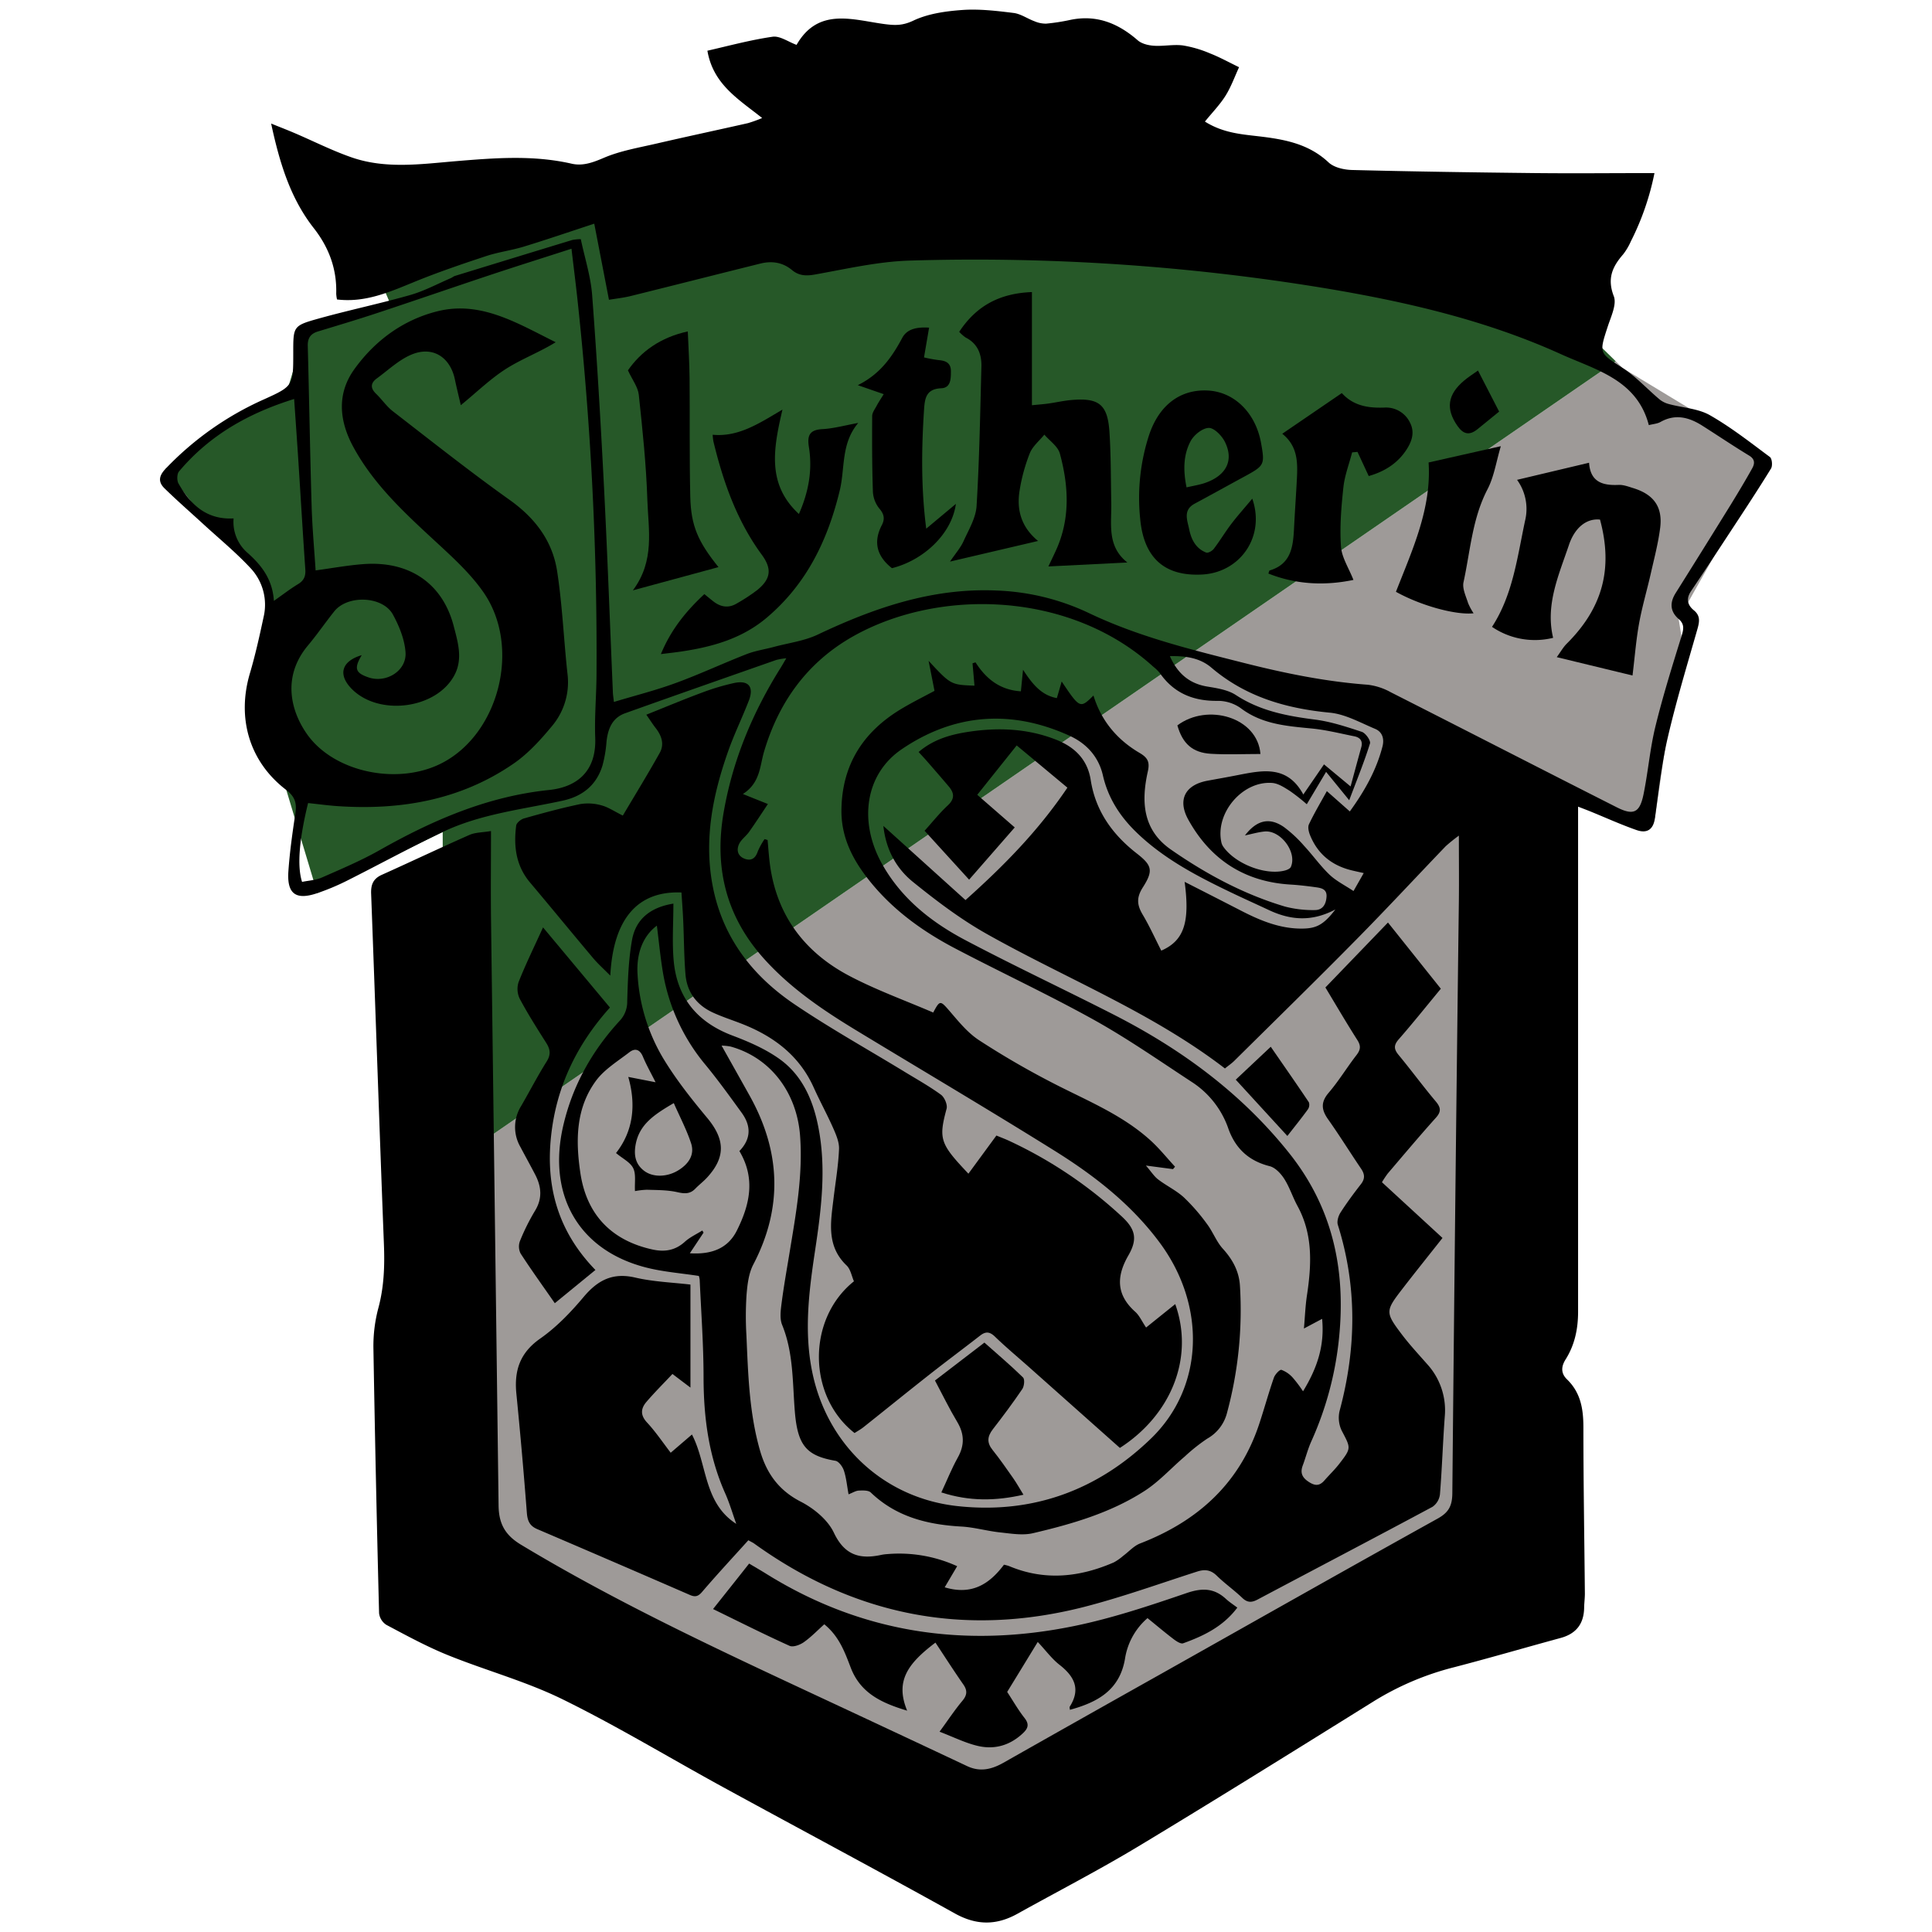 <svg id="Ebene_1" data-name="Ebene 1" xmlns="http://www.w3.org/2000/svg" viewBox="0 0 800 800"><defs><style>.cls-1{fill:#9e9a98;}.cls-2{fill:#265828;}</style></defs><polygon class="cls-1" points="669.05 149.6 183.57 483.86 183.88 658.11 416.24 774.12 633.65 647.44 630.82 326.59 685.27 338.81 696.25 263.52 695.1 256.33 732.88 189.31 671.97 152.44 669.05 149.6"/><polygon class="cls-2" points="110.59 241.65 118.53 327.02 131.4 369.81 183.31 344.51 183.57 483.86 669.05 149.6 621.46 103.09 395.81 62.59 260.03 89.65 139.53 73.89 161.65 125.89 126.5 136.47 118.59 162.83 109.65 167.3 68.53 194.16 88.94 220.23 110.59 241.65"/><path d="M548.82,408.89,574.73,382l21.89,27.41c-5.89,7.12-11.49,14.15-17.4,20.9-2.16,2.47-2.09,4.1-.09,6.52,5.23,6.32,10.08,12.94,15.36,19.21,2.15,2.55,2.38,4.28,0,6.88-6.76,7.53-13.27,15.29-19.85,23a41.37,41.37,0,0,0-2.4,3.62l25.07,23.07c-6.14,7.79-11.46,14.39-16.63,21.11-7.08,9.17-7.14,9.69-.09,19,3.2,4.21,6.83,8.11,10.33,12.09a28.35,28.35,0,0,1,7.33,21.73c-.8,10.73-1.13,21.51-2,32.24a7.34,7.34,0,0,1-3.08,5.16c-24.06,12.91-48.26,25.56-72.38,38.37-2.46,1.31-4.24,1.39-6.38-.65-3.36-3.21-7.21-5.92-10.54-9.17-2.53-2.48-5-2.77-8.24-1.71-15.56,5-31,10.57-46.84,14.64C399.31,678,353.7,669,312.23,639.11c-.38-.28-.81-.47-2.36-1.32-6.25,6.93-12.77,13.94-19,21.21-1.67,2-2.89,2.44-5.19,1.44q-31.57-13.73-63.23-27.27c-3.08-1.32-4-3.33-4.28-6.6q-1.9-24.77-4.35-49.47c-.95-9.55,1.44-16.92,9.86-22.82,6.75-4.72,12.67-10.91,18-17.25,5.88-7,12.1-10.2,21.41-8,7.45,1.72,15.24,2,22.81,2.88v42.66c-3.12-2.35-5.09-3.84-7.45-5.64-3.66,3.9-7.4,7.61-10.81,11.6-2.29,2.69-2.57,5.43.26,8.47,3.48,3.74,6.35,8,9.82,12.55l8.8-7.55c6.37,12.23,4.74,28.25,18.35,37-1.52-4.24-2.77-8.58-4.6-12.68-6.8-15.28-8.91-31.33-8.94-47.92,0-13.48-1-27-1.6-40.43a9,9,0,0,0-.35-1.63c-7.32-1.13-14.58-1.67-21.53-3.41-28-7-41.29-29.77-34.66-58.65,3.84-16.69,11.91-31.11,23.45-43.63a11.43,11.43,0,0,0,3.08-8.13c.26-8.47.5-17,2-25.35,1.59-8.8,7.91-13.54,17.12-15,0,8-.58,15.91.12,23.66,1.4,15.41,9.86,25.53,24.41,31,6.7,2.53,13.49,5.48,19.28,9.59,9.48,6.72,14,17,16.18,28.16,3.41,17.17,1.24,34.23-1.33,51.28-2.64,17.51-4.84,35-.64,52.66,6.91,29,29.95,49.94,59.75,53.14,31,3.32,57.84-6.57,80-28,21.92-21.21,23-54.85,3.68-81-11.78-15.94-27.12-27.87-43.66-38.19-27.25-17-54.91-33.34-82.37-50-13.48-8.2-26.48-17-37.27-28.78-16.06-17.47-21.36-37.81-17.38-61.07,3.72-21.73,12-41.53,23.64-60.1.66-1.06,1.28-2.16,2.34-3.94a27.13,27.13,0,0,0-4.12.68c-20.9,7.33-41.8,14.63-62.64,22.09-5.35,1.91-7.12,6.49-7.69,11.79a51.57,51.57,0,0,1-1.69,9.92c-2.5,8.09-8.27,12.69-16.47,14.48-16.76,3.64-34,5.48-49.72,13-13.46,6.43-26.57,13.61-39.92,20.31a95.9,95.9,0,0,1-12,5c-8.85,3-12.59.3-11.92-9.14.56-8,1.69-16,2.89-23.91.64-4.19-.12-6.91-3.84-9.74C103.24,315.4,98,297.37,103.47,278.84c2.27-7.67,4-15.51,5.68-23.35a22.12,22.12,0,0,0-5.39-20.22c-6-6.45-12.82-12.07-19.3-18-5.43-5-11-9.84-16.28-15-2.71-2.61-2.51-5.12.35-8.13a128.24,128.24,0,0,1,40.68-28.73c12.3-5.55,12.21-5.74,12.22-19.32,0-11-.08-11.23,10.65-14.22,12.51-3.49,25.26-6.14,37.75-9.7,5.8-1.65,11.24-4.59,16.84-7,.59-.25,1.09-.72,1.69-.91q24.31-7.48,48.65-14.9a22.23,22.23,0,0,1,3.48-.34c1.62,7.72,4.12,15.41,4.71,23.24,2,26.43,3.55,52.9,4.9,79.37,1.44,28.25,2.46,56.53,3.67,84.79,0,1.1.22,2.19.43,4.24,8.78-2.65,17.3-4.8,25.5-7.8,9.94-3.63,19.56-8.13,29.44-12,3.68-1.43,7.69-2,11.54-3.05,6-1.6,12.34-2.41,17.85-5,23.49-11.14,47.55-19.44,74.05-18.29a97.24,97.24,0,0,1,38.1,9.24c20.59,9.87,42.55,15.22,64.5,20.77,16.84,4.26,33.78,7.72,51.15,9a25.74,25.74,0,0,1,9.51,3.09c31.22,15.82,62.34,31.84,93.58,47.64,7,3.55,9.58,2.28,11.14-5.4,1.89-9.26,2.65-18.78,4.89-27.95,3.08-12.6,6.95-25,10.8-37.4.89-2.88,1.39-5-1.15-7.19-3.56-3.1-3.75-6.74-1.27-10.71q11.52-18.35,22.92-36.77c3-4.91,6-9.88,8.8-14.92,1.05-1.89,1.26-3.73-1.25-5.26-6.59-4-13-8.33-19.5-12.45-5.44-3.43-11.08-4.94-17.21-1.49-1.33.75-3,.84-4.85,1.31-4.89-18.86-22-22.86-36.39-29.38-30.88-14-63.79-21.64-97.1-27.21A892,892,0,0,0,376.84,107.9c-13.19.37-26.35,3.45-39.43,5.78-3.69.66-6.63.49-9.41-1.82-3.93-3.27-8.4-3.9-13.16-2.72-17.9,4.45-35.77,9-53.68,13.44-2.77.69-5.64,1-9,1.55l-6.09-31.51c-10.1,3.31-19.62,6.58-29.23,9.52-5.2,1.58-10.69,2.25-15.84,4-10,3.31-20,6.71-29.77,10.73C161.1,121,151.16,125.4,139.55,124a14.57,14.57,0,0,1-.33-2.38c.3-10.23-3-19.13-9.32-27.19C120.17,82,115.77,67.38,112.27,51.16c3.75,1.52,6.66,2.64,9.52,3.86,8,3.41,15.74,7.36,23.9,10.18C159.61,70,174,68,188.24,66.78c16.2-1.34,32.35-2.69,48.46,1,4.66,1.06,8.81-.5,13.32-2.42,6.82-2.92,14.38-4.19,21.69-5.88,12.65-2.93,25.36-5.63,38-8.49a55.14,55.14,0,0,0,5.88-2.12C305.88,41.12,295.32,35,292.92,21c8.75-2,17.8-4.46,27-5.79,3-.44,6.51,2.13,9.92,3.37,9-15.73,23.38-10.32,36.49-8.6,4.37.57,7.49.63,11.82-1.42,6.14-2.92,13.47-3.94,20.39-4.43s14.13.36,21.14,1.23c3,.37,5.73,2.36,8.65,3.43a11.89,11.89,0,0,0,4.85,1,82.6,82.6,0,0,0,10-1.55c10.87-2.27,19.81,1.38,27.92,8.44,1.66,1.45,4.39,2.11,6.68,2.26,4,.27,8.09-.63,12-.13a48.47,48.47,0,0,1,11.29,3.31c3.84,1.5,7.47,3.51,12,5.71-1.79,3.86-3.28,8.09-5.6,11.8s-5.44,6.89-8.54,10.71c7.38,4.64,14.78,5.23,22,6.07,10.66,1.24,20.85,3,29.19,10.83,2.28,2.14,6.44,3.07,9.78,3.15,25.18.64,50.37,1,75.56,1.28,16.37.17,32.76,0,49.62,0A110.18,110.18,0,0,1,675.27,100a25.17,25.17,0,0,1-3.2,5.37c-4.44,5.1-6.65,10-3.84,17.26,1.3,3.35-1.12,8.38-2.45,12.44-3.73,11.37-3.62,11,6.19,17.34,5.55,3.62,10.13,8.72,15.25,13a10.32,10.32,0,0,0,3.9,1.92c5.65,1.53,12,1.81,16.88,4.58,8.77,5,16.77,11.29,24.88,17.33.9.67,1.16,3.64.46,4.78-5.37,8.72-11,17.27-16.64,25.85-5.45,8.31-10.9,16.62-16.45,24.86-2.12,3.14-1.59,5.75,1.16,8s2.31,4.75,1.45,7.77c-4.27,14.95-8.79,29.85-12.3,45-2.53,10.92-3.76,22.14-5.29,33.27-.68,4.94-3.47,6.39-7.59,4.95-6.47-2.26-12.73-5.11-19.09-7.7-1.45-.59-2.91-1.14-5.14-2v6.13q0,101.54,0,203.07c0,7.11-1.43,13.79-5.2,19.74-2,3.2-1.77,5.89.61,8.2,5.69,5.52,6.78,12.29,6.79,19.82,0,23,.4,46,.61,68.93,0,1.93-.27,3.85-.3,5.78-.1,6.65-3.26,10.8-9.75,12.56-14.7,4-29.33,8.28-44.07,12.11a118,118,0,0,0-33.13,14c-32.46,20.2-64.9,40.44-97.64,60.18-16.36,9.85-33.37,18.62-50.07,27.91-8.68,4.82-16.89,4.88-25.89-.12-31.87-17.72-64.06-34.86-96.05-52.34-22.13-12.1-43.75-25.21-66.36-36.32-15.19-7.47-31.82-11.95-47.58-18.33-8.75-3.54-17.1-8.1-25.45-12.53a6.65,6.65,0,0,1-3-4.82q-1.41-55-2.35-109.93a61.4,61.4,0,0,1,2.1-16.62c2.31-8.68,2.6-17.34,2.25-26.24-1.88-48.35-3.47-96.72-5.29-145.07-.15-3.84.85-6.29,4.45-7.9,12.12-5.44,24.11-11.15,36.26-16.51,2.38-1.05,5.26-1,8.92-1.6,0,12.3-.13,24,0,35.7q1.58,121.79,3.14,243.55c.09,7.55,2.66,12.28,9.33,16.29,39,23.49,80.2,42.77,121.4,62q31.65,14.76,63.25,29.63c5.41,2.56,10.19,1.38,15.08-1.38q32.91-18.64,65.91-37.16c37.94-21.35,75.82-42.8,113.89-63.94,4.57-2.54,6-5.27,6.07-10.41q1.15-122.73,2.71-245.47c.09-8.47,0-16.94,0-26.91a67.35,67.35,0,0,0-5.44,4.37c-12.35,12.86-24.48,25.95-37,38.63C545,405.91,528,422.53,511.1,439.26c-1.13,1.12-2.46,2-3.88,3.17-30.44-23.38-66-37.28-99-55.92-10.68-6.05-20.63-13.6-30.2-21.34-6.94-5.6-11.21-13.49-12.23-23.17l34,30.7c15.84-14.16,30.12-28.63,42.2-46.55-6.74-5.61-13.42-11.19-21-17.48l-16.33,20.44,15.52,13.51-18.89,21.63L382.85,344c3.34-3.7,6.23-7.36,9.61-10.5,2.92-2.71,2.72-5.1.43-7.81-2.9-3.43-5.85-6.82-8.8-10.21-1.13-1.3-2.31-2.56-3.71-4.09,6.24-5.34,13.49-7.3,20.95-8.41,12.24-1.82,24.32-1.29,36,3.32,7.77,3.05,13,8.26,14.31,16.69,2,12.8,8.94,22.46,18.91,30.28,6.44,5,7.19,7.11,2.66,14.2-2.71,4.24-2.4,7.29-.06,11.24,2.86,4.81,5.17,9.95,7.71,14.93,9.35-4.09,11.94-11.6,9.67-28.49,8,4.07,15.61,7.95,23.22,11.87,8.06,4.16,16.32,7.61,25.61,7.49,5.85-.07,8.8-1.69,13.59-7.92-10.11,5.37-19,4.28-27.66.19-5.38-2.52-10.81-4.95-16.16-7.53-13.93-6.7-27.56-13.87-38.78-24.81-6.69-6.54-11.55-14.1-13.66-23.36-1.77-7.76-6.84-13.25-13.79-16.41-24.11-11-47.76-9.24-69.53,5.58-15.24,10.37-17.89,30.06-8.12,47.51,8,14.29,20.34,24.05,34.39,31.48,20.3,10.72,41.1,20.47,61.55,30.91,27.91,14.25,52.69,32.39,72.49,57.15,18.23,22.79,23.66,48.57,20.77,76.89A137.15,137.15,0,0,1,543,596.8c-1.45,3.2-2.31,6.66-3.55,10-1.13,3-.31,5,2.45,6.8s4.54,1.69,6.57-.64,4.23-4.41,6.09-6.82c5.1-6.58,4.8-6.5,1-13.77a12.36,12.36,0,0,1-.85-8.19c6.92-25.76,7.33-51.36-.74-77-.46-1.46.21-3.69,1.1-5.08,2.6-4.06,5.48-7.94,8.44-11.74,1.78-2.27,1.63-4.16.07-6.45-4.6-6.78-8.92-13.76-13.65-20.44-2.79-3.94-3.1-7.08.26-11,4.17-4.87,7.51-10.43,11.45-15.51,1.71-2.21,2-3.81.4-6.32C557.38,423.33,553,415.82,548.82,408.89Zm10.43-83.24c1.65-6.08,3-11.15,4.42-16.21.73-2.61-.47-4.07-2.85-4.55-6-1.2-11.91-2.71-17.94-3.26-10.3-1-20.41-1.78-29.15-8.42a16.34,16.34,0,0,0-9.46-3c-10.07.14-18.17-3.13-24-11.5a18,18,0,0,0-2.76-2.68c-34.46-31.25-88.43-32.57-124-12.68-19.05,10.66-31,27.18-37.13,47.88-1.8,6.1-1.56,12.9-8.76,17.55,3.69,1.49,6.34,2.55,10.35,4.15-2.78,4.15-5.22,7.92-7.81,11.57-1.2,1.68-3.07,3-4,4.75-1.33,2.59-.79,5.21,2.21,6.35,2.75,1,4.48-.21,5.42-3.07a29.12,29.12,0,0,1,2.81-5.08l1.24.38c.24,2.66.44,5.32.72,8,2.3,22.09,13.87,38.11,33.13,48.26,11.14,5.87,23.11,10.17,34.73,15.18,2.82-5.26,2.91-5.1,7-.37,3.64,4.25,7.34,8.79,11.94,11.8a345.32,345.32,0,0,0,29.92,17.41c14.08,7.34,29,13.16,41,24,3.72,3.35,6.87,7.32,10.28,11l-.84,1-11.22-1.48c2.23,2.59,3.4,4.49,5.06,5.75,3.44,2.63,7.48,4.54,10.65,7.43a79.92,79.92,0,0,1,9.61,11.06c2.43,3.23,3.87,7.28,6.56,10.23,4.08,4.49,6.72,9.41,7.06,15.41A162.87,162.87,0,0,1,508.09,585a17,17,0,0,1-8.18,10.7,74.72,74.72,0,0,0-9.33,7.41C485,607.84,480,613.46,473.9,617.39c-14.06,9.06-30,13.68-46.16,17.47-4.28,1-9.1.16-13.61-.32-5.39-.57-10.69-2.13-16.07-2.43-14-.79-26.95-4-37.46-14.07-1-1-3.33-.89-5-.82-1.29.06-2.54.9-4.23,1.55-.66-3.62-.94-6.84-1.93-9.83-.53-1.62-2.12-3.82-3.52-4.06-12.09-2.07-15.61-6.47-16.78-20.18-1-12.1-.52-24.43-5.27-36.08-1.07-2.62-.61-6.06-.23-9,.9-7,2.16-14,3.3-20.93,2.63-16,5.57-32,4.36-48.34-1.34-18.09-12.36-32.47-28.79-37a24.18,24.18,0,0,0-3.72-.39c4.08,7.28,7.86,14,11.6,20.7,12.83,23,13.91,46.23,1.55,69.92-1.93,3.68-2.46,8.29-2.81,12.55a133.73,133.73,0,0,0-.05,16.87c.7,16,1.15,32.13,5.65,47.72,2.7,9.34,7.7,16.39,16.83,21.08,5.44,2.79,11.2,7.52,13.72,12.84,4.43,9.37,10.74,11.12,19.62,9.21a17.58,17.58,0,0,1,2.39-.32,57.84,57.84,0,0,1,29.05,5l-5.16,8.74c11.26,3.41,18.56-1.39,24.54-9.36a17.13,17.13,0,0,1,2.07.55c14.72,6.2,29.18,4.69,43.45-1.52a21.72,21.72,0,0,0,3.86-2.71c2.34-1.73,4.41-4.12,7-5.12,24.13-9.33,41.53-25.18,49.58-50.29,2-6.11,3.69-12.29,5.81-18.35.47-1.36,2.41-3.44,3.13-3.24a11.8,11.8,0,0,1,4.77,3.33,54.17,54.17,0,0,1,4.17,5.55c6.09-10,8.94-19.16,7.9-30l-7.53,4c.44-5.1.6-9.39,1.23-13.59,1.93-12.74,2.59-25.27-3.89-37.14-2-3.66-3.26-7.75-5.49-11.24-1.39-2.19-3.71-4.66-6-5.24-8.58-2.16-14.09-7.18-17.08-15.38a37.56,37.56,0,0,0-14.72-19.18c-13.43-8.78-26.62-18-40.61-25.82-19.08-10.62-38.93-19.85-58.25-30-14.33-7.56-27.21-17.11-37-30.3-5.86-7.89-9.78-16.51-9.7-26.65.16-18.76,8.89-32.43,24.64-41.94,4.63-2.8,9.51-5.19,13.9-7.57-.86-4.35-1.65-8.39-2.45-12.42,9.21,9.91,9.21,9.91,19,10.28-.26-3.05-.53-6.15-.81-9.25l1.24-.41c4.39,6.89,10.17,11.46,18.79,12,.27-2.74.51-5.18.89-8.93,4,6.16,7.7,10.58,14,11.74.71-2.4,1.3-4.42,2-6.88,7.52,11.21,7.66,11.27,13.16,5.81,3.25,10.6,9.93,18.42,19.24,23.85,3.35,2,4.12,3.8,3.26,7.64-2.77,12.42-2.15,24.17,9.63,32.34,14.59,10.13,30.12,18.49,47.21,23.57a45.47,45.47,0,0,0,12.34,1.44c3.22,0,4.62-2.36,4.83-5.51s-2.1-3.61-4.34-3.93c-3.49-.48-7-.91-10.52-1.12-19.07-1.13-33.16-10.29-42.34-26.8-4.64-8.34-1.34-14.5,7.94-16.21,4.1-.76,8.21-1.47,12.3-2.28,10.32-2,20.68-4.35,27.34,8l8.57-12.48ZM149.79,271.28c-3.3,5.52-2.64,7.37,2.85,9.23,7.32,2.48,15.83-2.77,15.28-10.42-.38-5.32-2.61-10.83-5.21-15.59-4.22-7.74-18.78-8.28-24.31-1.34-3.7,4.64-7.07,9.56-10.88,14.11-10.89,13-7.09,27.34-.25,36.92,11.25,15.74,37.78,21.17,55.92,11.68,23.55-12.32,32.58-48,17.11-70.47-5.3-7.69-12.45-14.24-19.37-20.64-13-12-26.11-23.95-34.67-39.77-5.73-10.59-6.91-21.77.39-32,8.54-11.93,20.23-20.53,34.45-24.09,18-4.51,33.21,5,49,12.81-6.73,4.15-14.07,6.9-20.53,11s-12.1,9.63-18.76,15.07c-.89-3.84-1.73-7.21-2.44-10.6-1.9-9.22-9.1-14-17.84-10.41-5.3,2.16-9.75,6.47-14.5,9.93-2.58,1.88-2.75,4-.32,6.34s4.36,5.25,7,7.29c16,12.37,31.86,24.95,48.33,36.68,10.58,7.54,17.75,17,19.67,29.62,2.14,13.92,2.72,28.08,4.24,42.1a28.15,28.15,0,0,1-6.16,21.65c-4.85,5.88-10.17,11.78-16.4,16-21.7,14.85-46.26,19.12-72.11,17.45-4.27-.27-8.52-.86-12.71-1.3-3.69,15.05-4.6,26.17-2.49,32.64,2.7-.56,5.67-.69,8.21-1.81,8.07-3.54,16.23-7,23.87-11.31,22-12.44,44.7-22.3,70.25-24.94,10.8-1.12,19.62-7.1,19.06-21.64-.33-8.49.45-17,.53-25.54a1363.48,1363.48,0,0,0-7.68-154c-.76-7.29-1.69-14.55-2.68-22.94-11.67,3.77-22.5,7.17-33.27,10.75-15.66,5.21-31.27,10.61-46.94,15.8-8.21,2.72-16.5,5.2-24.77,7.71-3,.92-4.31,2.68-4.22,6,.59,22.14.94,44.29,1.6,66.43.27,8.92,1.09,17.82,1.65,26.51,6.92-.93,13.4-2.14,19.93-2.61,18.93-1.37,32.67,8,37.26,25.7,1.71,6.59,3.86,13.54.32,20.23-7.6,14.39-32.2,17.24-43.15,5.12C140,279,141.61,273.71,149.79,271.28ZM306.17,476.63c5-5.19,4.8-10.55.92-15.89-4.8-6.61-9.58-13.26-14.76-19.58a80.48,80.48,0,0,1-17.73-37.93c-1.13-6.56-1.74-13.2-2.6-19.94-5.75,4.26-8.56,11.48-8,20.23a76.29,76.29,0,0,0,10.36,34.27c5.3,8.89,11.83,17.12,18.47,25.1,7.38,8.86,7.74,16.24-.06,24.72-1.52,1.65-3.32,3-4.9,4.64-2.18,2.23-4.46,2.07-7.41,1.4-4.07-.92-8.37-.86-12.58-1a32.59,32.59,0,0,0-4.95.56c-.19-3.58.49-7-.73-9.48s-4.29-3.91-7.12-6.28c7-8.91,8.46-19.67,5.07-31.52l11.31,2.21c-2-4-3.85-7.25-5.26-10.64-1.27-3-3.26-3.58-5.58-1.79-4.77,3.68-10.24,7-13.73,11.66-8.51,11.44-8.57,24.88-6.57,38.35,2.56,17.22,12.87,27.95,29.86,31.67,5.05,1.1,9.42.41,13.4-3.2,2.1-1.91,4.8-3.13,7.23-4.66.18.29.35.58.52.87-1.78,2.68-3.56,5.37-5.68,8.55,9,.59,15.73-2,19.43-9.33C310.4,499,313,488.12,306.17,476.63Zm-209.44-262A16.91,16.91,0,0,0,102.59,229c5.75,5.12,10.26,10.93,10.82,19.81,3.76-2.63,6.79-5,10-6.93,2.54-1.54,3.24-3.41,3-6.33-1-14.41-1.85-28.83-2.77-43.24-.56-8.79-1.19-17.57-1.84-27.1-19,5.9-35.15,15.1-47.67,30-.87,1-.94,3.71-.22,5C78.87,208.89,85.45,215.28,96.73,214.67ZM558.93,336c6.19-8.54,11-17.13,13.52-26.87.82-3.15,0-6.07-3.06-7.33-6.14-2.57-12.33-6.09-18.74-6.7-18.23-1.74-34.9-6.59-49.08-18.68-4.72-4-10.61-4.87-17.15-4.72,3.17,7.15,8,11.35,15.49,12.59,4.06.67,8.53,1.35,11.84,3.51,10,6.57,21.16,8.69,32.74,10.16,6.59.84,13.07,3,19.41,5.08,1.57.52,3.76,3.62,3.38,4.82-2.31,7.45-5.28,14.69-8.6,23.5l-9.57-11.74-8,13.4a80.29,80.29,0,0,0-7.08-5.56c-2.24-1.4-4.74-3.07-7.23-3.26-12.47-.94-23.84,12.71-21,24.83a5.12,5.12,0,0,0,.81,1.68c5,7,17.24,11.79,25.28,9.79,1-.24,2.3-.78,2.63-1.54,2.67-6.07-4.26-15.33-10.95-14.65-2.58.26-5.11,1-8.06,1.62,4.91-6.39,10.15-7.6,16.12-3.48a53.11,53.11,0,0,1,8.4,7.83c3.6,3.87,6.68,8.26,10.49,11.9,2.78,2.64,6.39,4.41,9.94,6.78l4.23-7.44c-1.93-.43-3.47-.76-5-1.13-8.21-2-14.09-6.76-17.25-14.63-.55-1.37-1-3.32-.4-4.51,2.19-4.6,4.81-9,7.38-13.66ZM279,456.77c-8,4.68-14.1,8.69-15.73,16.83-.89,4.44-.3,8.37,3.46,11.22s9.84,2.62,14.53-.46c4-2.6,6.45-6.31,4.89-11C284.34,467.88,281.62,462.7,279,456.77Z"/><path d="M401,486l11.59-15.8c1.8.75,3.55,1.4,5.24,2.18a180.49,180.49,0,0,1,46.62,31.29c5.76,5.29,6.69,9.44,2.76,16.22-5,8.69-5,16.28,2.86,23.29,1.73,1.54,2.73,3.9,4.5,6.52L486.64,540c8,22.47-1.92,46.06-22.92,59.55L426,566c-4.69-4.16-9.51-8.18-14-12.52-2.16-2.09-3.84-2.24-6.15-.44-7,5.44-14.06,10.69-21,16.15-9.09,7.15-18.08,14.44-27.13,21.64-1.23,1-2.62,1.75-3.86,2.56-19.5-15.28-19.79-47.2-.26-62.83-.94-2.11-1.39-5-3.06-6.58-8.37-8-6.58-17.8-5.41-27.55.82-6.85,2-13.68,2.29-20.55.14-2.83-1.15-5.88-2.34-8.58-2.52-5.72-5.54-11.22-8.11-16.92-5.9-13.15-16.37-21.1-29.36-26.27-4.17-1.66-8.48-3-12.54-4.89-6.61-3.08-10.61-8.41-11.22-15.7s-.61-14.74-.94-22.12c-.17-4-.48-7.93-.73-11.84-18.48-.76-28.27,11.29-29.47,34.42-2.71-2.73-5-4.78-7-7.12-8.79-10.43-17.43-21-26.22-31.42-5.86-6.94-6.85-15-5.75-23.57.15-1.17,2-2.66,3.31-3,7.68-2.17,15.39-4.28,23.2-5.91a20.07,20.07,0,0,1,8.8.52c2.72.7,5.19,2.42,8.85,4.23,5.14-8.67,10.39-17.22,15.3-26,2-3.61.72-7.16-1.74-10.3-1.17-1.5-2.19-3.11-3.83-5.47,7.94-3.17,15.41-6.31,23-9.12a94.84,94.84,0,0,1,13.36-4c6-1.27,8.3,1.59,6.07,7.34-2.71,7-6.05,13.82-8.55,20.92-6.37,18.07-10.09,36.5-6.4,55.78,4.09,21.34,16.44,37.2,33.89,49,14.61,9.88,30.06,18.5,45.14,27.69,5.21,3.18,10.56,6.16,15.48,9.74,1.48,1.08,2.79,4.16,2.34,5.82C388.53,471.79,389.37,473.69,401,486Z"/><path d="M387.35,680.17c-11.58,8.75-16.74,16-11.72,28.18-10.37-3.12-19.22-7.11-23.31-17.69-2.47-6.42-4.76-13-11-18.08-2.82,2.52-5.45,5.29-8.51,7.44-1.59,1.11-4.39,2.15-5.86,1.49-10.36-4.67-20.52-9.8-31.69-15.24,5.24-6.61,10-12.55,14.93-18.83,2.68,1.6,5,2.93,7.26,4.34,39.51,24.55,82.3,30.77,127.36,21.52,15.8-3.24,31.26-8.43,46.55-13.65,6.44-2.2,11.38-2.09,16.3,2.45,1.39,1.28,3,2.31,4.69,3.58-5.87,7.84-13.93,11.71-22.43,14.77-1,.36-2.85-.87-4-1.75-3.66-2.79-7.18-5.77-10.76-8.67a27.78,27.78,0,0,0-9.31,16.76c-2.2,13.11-11.4,18.08-22.83,21.21,0-.48-.23-1-.05-1.32,4.61-7.28,1.9-12.52-4.26-17.33-3.22-2.52-5.73-6-9-9.45-4.55,7.44-8.54,14-12.66,20.69,2.39,3.64,4.54,7.43,7.2,10.81,2.16,2.76,1.31,4.47-.88,6.48-5.41,5-11.83,6.71-18.76,5-5-1.21-9.79-3.61-15.56-5.82,3.57-4.88,6.28-9,9.42-12.75,2-2.37,2.18-4.26.45-6.77C395,691.92,391.3,686.14,387.35,680.17Z"/><path d="M429.84,224l-36.46,8.54c2.36-3.48,4.38-5.75,5.58-8.4,2.14-4.75,5.11-9.64,5.42-14.61,1.17-19.22,1.49-38.5,2-57.75.12-5.07-1.52-9.49-6.49-12a15.32,15.32,0,0,1-2.7-2.38c7-10.62,16.53-15.94,30.11-16.46V167.8c3-.31,4.92-.44,6.77-.7,3.18-.45,6.33-1.17,9.53-1.46,11.42-1,15.05,1.78,15.8,13.23.64,9.77.56,19.58.75,29.38.18,8.7-1.91,17.89,6.67,24.67l-32.71,1.63c.8-1.68,1.92-4,3-6.34,6.14-13.21,5.44-26.85,1.76-40.39-.81-3-4.21-5.25-6.42-7.85-2.05,2.52-4.81,4.75-6,7.63a73,73,0,0,0-4.21,15.25C420.87,210.86,422.71,218.14,429.84,224Z"/><path d="M628.18,198.69,658,191.61c.52,8,5.63,9.48,12.2,9.18,2-.1,4.09.71,6.07,1.32,8.53,2.62,12.29,7.81,11.16,16.54-.81,6.33-2.46,12.57-3.87,18.82-1.56,6.88-3.58,13.67-4.84,20.61s-1.79,14-2.73,21.63l-31.37-7.6c1.59-2.17,2.65-4.1,4.14-5.58,14.86-14.81,19.26-31.08,13.77-51.38-5.7-.59-10.48,3.45-12.84,10.43-4.25,12.58-9.86,24.87-6.57,38.53a31.58,31.58,0,0,1-25.31-4.54c8.68-13.33,10.45-28.85,13.7-44A20.53,20.53,0,0,0,628.18,198.69Z"/><path d="M355.38,175.13c-7.2,8.51-5.43,18.73-7.64,27.89-4.95,20.5-13.61,38.57-30,52.54-10.23,8.75-22.35,12.2-35.18,14.15-2.67.41-5.37.7-8.9,1.14,4.16-10.08,10.36-17.74,18-24.84,1.32,1.07,2.5,2.06,3.71,3,3.1,2.43,6.4,2.91,9.83.81a74.77,74.77,0,0,0,8.43-5.55c5.6-4.6,6.07-8.76,1.81-14.56-10.36-14.12-16-30.23-20.05-47a26.36,26.36,0,0,1-.29-2.69c10.66,1,19.13-4.64,28.9-10.41-3.79,16.27-6.5,30.94,6.81,43.22,4.08-9.24,5.65-18.3,4.14-27.72-.74-4.63.16-7.12,5.51-7.41C345.21,177.44,349.89,176.12,355.38,175.13Z"/><path d="M246.55,525.87l-16.82,13.76c-5.12-7.37-9.82-13.88-14.17-20.6a6.45,6.45,0,0,1-.26-5.14,89.66,89.66,0,0,1,6.21-12.49c3.15-5.13,2.7-10,.11-15-2-3.85-4.11-7.63-6.13-11.47a16.45,16.45,0,0,1,.3-16.95c3.55-6.11,6.78-12.41,10.54-18.38,1.86-2.94,1.53-5.13-.2-7.84-3.8-6-7.59-11.94-10.9-18.17a9.27,9.27,0,0,1-.49-6.93c2.81-7.15,6.21-14.06,10.12-22.64l27.7,33.18c-14.19,15.8-22.36,33.5-24.42,53.7C226.05,491.29,230.92,509.76,246.55,525.87Z"/><path d="M518.54,206.48c5.49,15.8-5.11,30.55-20.66,31.41s-24.3-6.77-25.76-23.15a84.07,84.07,0,0,1,3.72-34.7c4.18-12.4,13-19,24.52-18.32,10.87.66,19.58,9.33,21.81,21.69,1.62,9,1.41,9.4-6.73,13.83-6.91,3.75-13.78,7.57-20.7,11.29-5,2.66-3.1,6.86-2.33,10.62.85,4.21,2.74,8,7.07,9.66.76.29,2.46-.68,3.12-1.54,2.51-3.3,4.66-6.89,7.17-10.21S515.13,210.57,518.54,206.48Zm-27.22-4.67c2.8-.64,5-1,7.17-1.67,9.2-3,12.63-9.4,8.67-17.26-1.27-2.52-4.47-5.78-6.67-5.69-2.63.1-6.11,2.91-7.48,5.48C489.93,188.44,489.92,194.92,491.32,201.81Z"/><path d="M566.76,197.12c-1.72-3.7-3.18-6.84-4.65-10l-2.22.2c-1.25,4.82-3.09,9.57-3.62,14.47-.87,8.11-1.57,16.37-1,24.48.3,4.55,3.23,8.93,5.16,13.86-11.33,2.36-23.33,2.1-35.22-2.64.28-.73.33-1.21.51-1.27,9-2.66,9.74-10,10.12-17.61.34-6.89.84-13.77,1.19-20.66.33-6.68.27-13.29-6.07-18.34l24.66-16.84c4.83,5.31,10.93,6.24,17.62,6A11,11,0,0,1,583.85,175c2.18,4.25.62,8.18-1.82,11.74C578.24,192.27,572.78,195.42,566.76,197.12Z"/><path d="M297.5,234.83l-35.44,9.62c9.19-12.3,6.41-25.11,6-37.35-.46-14.57-2-29.13-3.55-43.63-.34-3.23-2.71-6.23-4.5-10.12,5.46-7.84,13.48-13.64,24.79-16.12.27,6.72.68,13,.74,19.35.15,16.38-.1,32.77.29,49.14C286.13,217.76,289,224.25,297.5,234.83Z"/><path d="M383.53,218.91l12.28-10.26c-1.66,12.29-13.24,23.31-26.48,26.62-6.12-4.83-7.89-10.67-4.2-17.8,1.34-2.56,1-4.58-1.05-6.94a12.09,12.09,0,0,1-2.63-6.94c-.36-10.44-.36-20.89-.3-31.33,0-1.38,1.07-2.78,1.78-4.1.88-1.64,1.91-3.2,3-4.95l-10.73-3.72c9.33-4.62,14.19-11.73,18.41-19.6,2.05-3.83,6.31-4.52,11.11-4.22L382.61,148a59.29,59.29,0,0,0,6.14,1.12c2.95.24,5,1.23,5,4.56,0,3.11,0,6.91-4,7.09-6.32.28-6.81,4.2-7.13,8.94C381.57,185.87,381.36,202,383.53,218.91Z"/><path d="M621.46,184.76c-1.93,6.49-2.81,12.65-5.52,17.85-6.32,12.13-7.11,25.54-9.93,38.46-.57,2.62,1,5.79,1.89,8.63a25,25,0,0,0,2.28,4.25c-7.54.8-22-3.24-32.15-8.9,6.75-17.29,14.78-34.42,13.52-53.55Z"/><path d="M387.15,571.64l20.47-15.7c5.42,4.81,10.89,9.45,16,14.44.77.76.5,3.61-.31,4.8-3.87,5.7-8,11.23-12.22,16.68-2.3,3-2.5,5.54-.07,8.56,3,3.75,5.75,7.71,8.51,11.65,1.44,2.06,2.66,4.27,4.26,6.86-11.57,2.63-22.38,2.79-34-.95,2.36-5.07,4.29-9.92,6.81-14.44,2.88-5.15,2.74-9.81-.29-14.85C393.1,583.35,390.38,577.71,387.15,571.64Z"/><path d="M533.07,470.38,511.7,447.07l14.49-13.63c5.41,7.83,10.68,15.37,15.79,23a3.32,3.32,0,0,1-.42,2.93C538.94,463,536.13,466.45,533.07,470.38Z"/><path d="M612,153.43c3.05,5.91,5.81,11.24,8.76,17-3.12,2.53-6.06,4.95-9,7.32-3.27,2.61-5.78,2.18-8.27-1.41-4.89-7-4.16-13,2.87-18.83C607.93,156.17,609.7,155.07,612,153.43Z"/><path d="M521.92,312.21c-7,0-13.78.32-20.49-.08-7.67-.46-11.77-4.24-13.9-11.76C500,291,520.74,297,521.92,312.21Z"/></svg>